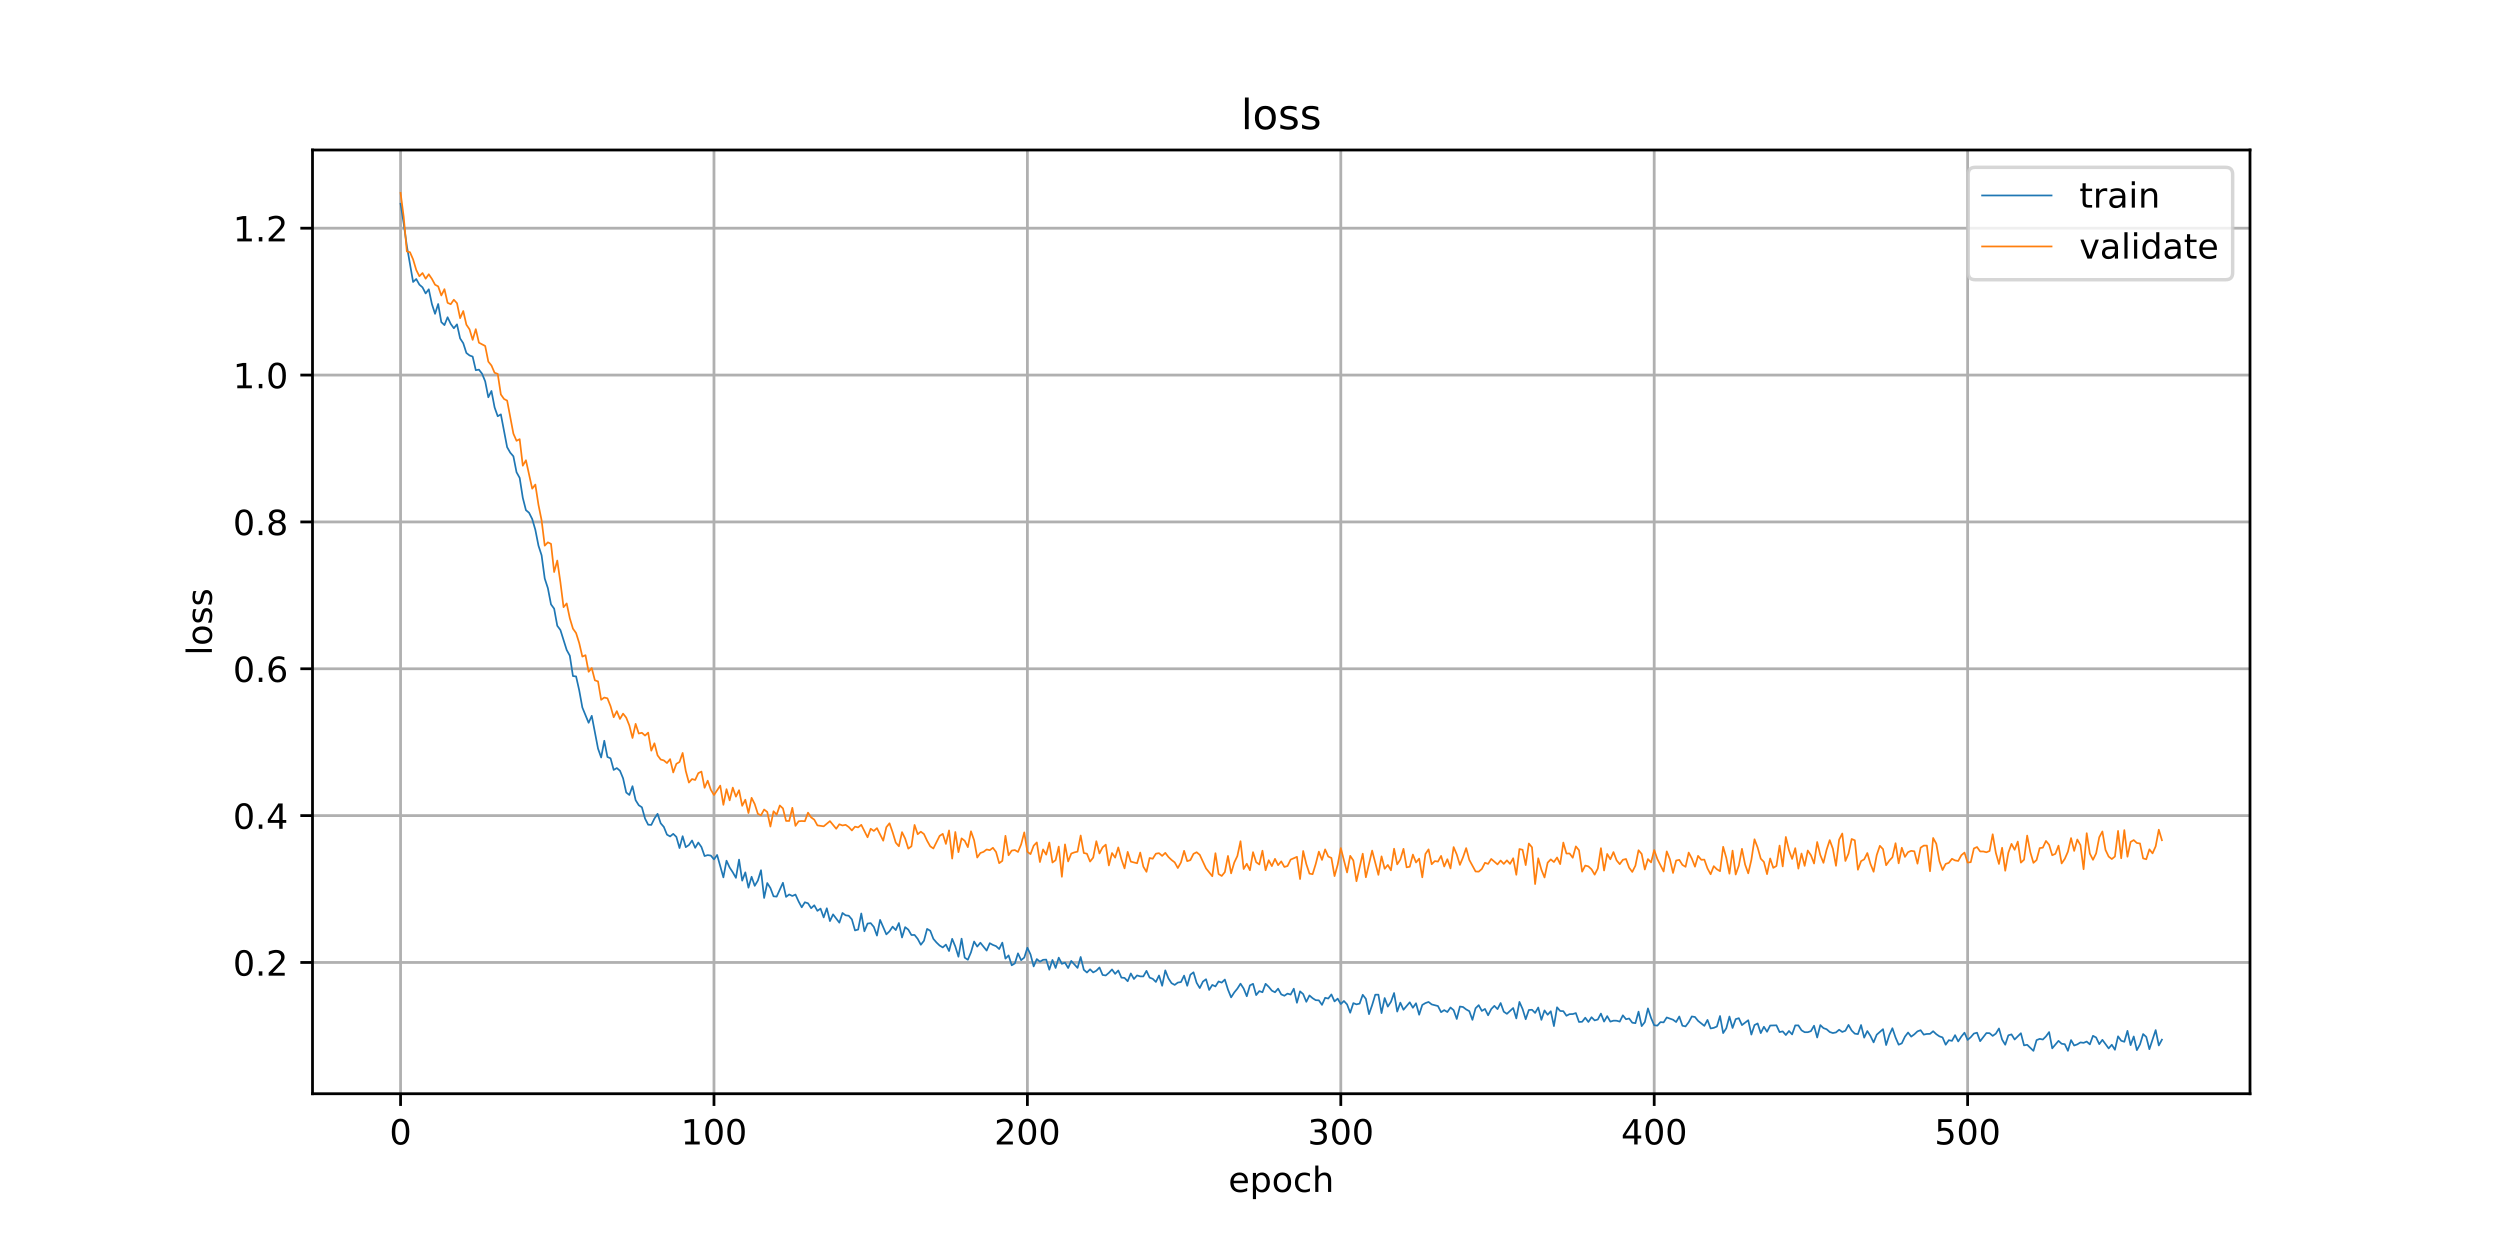 <?xml version="1.0" encoding="utf-8" standalone="no"?>
<!DOCTYPE svg PUBLIC "-//W3C//DTD SVG 1.1//EN"
  "http://www.w3.org/Graphics/SVG/1.1/DTD/svg11.dtd">
<!-- Created with matplotlib (https://matplotlib.org/) -->
<svg height="360pt" version="1.1" viewBox="0 0 720 360" width="720pt" xmlns="http://www.w3.org/2000/svg" xmlns:xlink="http://www.w3.org/1999/xlink">
 <defs>
  <style type="text/css">
*{stroke-linecap:butt;stroke-linejoin:round;}
  </style>
 </defs>
 <g id="figure_1">
  <g id="patch_1">
   <path d="M 0 360 
L 720 360 
L 720 0 
L 0 0 
z
" style="fill:#ffffff;"/>
  </g>
  <g id="axes_1">
   <g id="patch_2">
    <path d="M 90 315 
L 648 315 
L 648 43.2 
L 90 43.2 
z
" style="fill:#ffffff;"/>
   </g>
   <g id="matplotlib.axis_1">
    <g id="xtick_1">
     <g id="line2d_1">
      <path clip-path="url(#p61d9335db6)" d="M 115.364 315 
L 115.364 43.2 
" style="fill:none;stroke:#b0b0b0;stroke-linecap:square;stroke-width:0.8;"/>
     </g>
     <g id="line2d_2">
      <defs>
       <path d="M 0 0 
L 0 3.5 
" id="mdcc43cbab6" style="stroke:#000000;stroke-width:0.8;"/>
      </defs>
      <g>
       <use style="stroke:#000000;stroke-width:0.8;" x="115.364" xlink:href="#mdcc43cbab6" y="315"/>
      </g>
     </g>
     <g id="text_1">
      <!-- 0 -->
      <defs>
       <path d="M 31.781 66.406 
Q 24.172 66.406 20.328 58.906 
Q 16.5 51.422 16.5 36.375 
Q 16.5 21.391 20.328 13.891 
Q 24.172 6.391 31.781 6.391 
Q 39.453 6.391 43.281 13.891 
Q 47.125 21.391 47.125 36.375 
Q 47.125 51.422 43.281 58.906 
Q 39.453 66.406 31.781 66.406 
z
M 31.781 74.219 
Q 44.047 74.219 50.516 64.516 
Q 56.984 54.828 56.984 36.375 
Q 56.984 17.969 50.516 8.266 
Q 44.047 -1.422 31.781 -1.422 
Q 19.531 -1.422 13.062 8.266 
Q 6.594 17.969 6.594 36.375 
Q 6.594 54.828 13.062 64.516 
Q 19.531 74.219 31.781 74.219 
z
" id="DejaVuSans-48"/>
      </defs>
      <g transform="translate(112.182 329.598)scale(0.1 -0.1)">
       <use xlink:href="#DejaVuSans-48"/>
      </g>
     </g>
    </g>
    <g id="xtick_2">
     <g id="line2d_3">
      <path clip-path="url(#p61d9335db6)" d="M 205.626 315 
L 205.626 43.2 
" style="fill:none;stroke:#b0b0b0;stroke-linecap:square;stroke-width:0.8;"/>
     </g>
     <g id="line2d_4">
      <g>
       <use style="stroke:#000000;stroke-width:0.8;" x="205.626" xlink:href="#mdcc43cbab6" y="315"/>
      </g>
     </g>
     <g id="text_2">
      <!-- 100 -->
      <defs>
       <path d="M 12.406 8.297 
L 28.516 8.297 
L 28.516 63.922 
L 10.984 60.406 
L 10.984 69.391 
L 28.422 72.906 
L 38.281 72.906 
L 38.281 8.297 
L 54.391 8.297 
L 54.391 0 
L 12.406 0 
z
" id="DejaVuSans-49"/>
      </defs>
      <g transform="translate(196.082 329.598)scale(0.1 -0.1)">
       <use xlink:href="#DejaVuSans-49"/>
       <use x="63.623" xlink:href="#DejaVuSans-48"/>
       <use x="127.246" xlink:href="#DejaVuSans-48"/>
      </g>
     </g>
    </g>
    <g id="xtick_3">
     <g id="line2d_5">
      <path clip-path="url(#p61d9335db6)" d="M 295.888 315 
L 295.888 43.2 
" style="fill:none;stroke:#b0b0b0;stroke-linecap:square;stroke-width:0.8;"/>
     </g>
     <g id="line2d_6">
      <g>
       <use style="stroke:#000000;stroke-width:0.8;" x="295.888" xlink:href="#mdcc43cbab6" y="315"/>
      </g>
     </g>
     <g id="text_3">
      <!-- 200 -->
      <defs>
       <path d="M 19.188 8.297 
L 53.609 8.297 
L 53.609 0 
L 7.328 0 
L 7.328 8.297 
Q 12.938 14.109 22.625 23.891 
Q 32.328 33.688 34.812 36.531 
Q 39.547 41.844 41.422 45.531 
Q 43.312 49.219 43.312 52.781 
Q 43.312 58.594 39.234 62.25 
Q 35.156 65.922 28.609 65.922 
Q 23.969 65.922 18.812 64.312 
Q 13.672 62.703 7.812 59.422 
L 7.812 69.391 
Q 13.766 71.781 18.938 73 
Q 24.125 74.219 28.422 74.219 
Q 39.75 74.219 46.484 68.547 
Q 53.219 62.891 53.219 53.422 
Q 53.219 48.922 51.531 44.891 
Q 49.859 40.875 45.406 35.406 
Q 44.188 33.984 37.641 27.219 
Q 31.109 20.453 19.188 8.297 
z
" id="DejaVuSans-50"/>
      </defs>
      <g transform="translate(286.344 329.598)scale(0.1 -0.1)">
       <use xlink:href="#DejaVuSans-50"/>
       <use x="63.623" xlink:href="#DejaVuSans-48"/>
       <use x="127.246" xlink:href="#DejaVuSans-48"/>
      </g>
     </g>
    </g>
    <g id="xtick_4">
     <g id="line2d_7">
      <path clip-path="url(#p61d9335db6)" d="M 386.15 315 
L 386.15 43.2 
" style="fill:none;stroke:#b0b0b0;stroke-linecap:square;stroke-width:0.8;"/>
     </g>
     <g id="line2d_8">
      <g>
       <use style="stroke:#000000;stroke-width:0.8;" x="386.15" xlink:href="#mdcc43cbab6" y="315"/>
      </g>
     </g>
     <g id="text_4">
      <!-- 300 -->
      <defs>
       <path d="M 40.578 39.312 
Q 47.656 37.797 51.625 33 
Q 55.609 28.219 55.609 21.188 
Q 55.609 10.406 48.188 4.484 
Q 40.766 -1.422 27.094 -1.422 
Q 22.516 -1.422 17.656 -0.516 
Q 12.797 0.391 7.625 2.203 
L 7.625 11.719 
Q 11.719 9.328 16.594 8.109 
Q 21.484 6.891 26.812 6.891 
Q 36.078 6.891 40.938 10.547 
Q 45.797 14.203 45.797 21.188 
Q 45.797 27.641 41.281 31.266 
Q 36.766 34.906 28.719 34.906 
L 20.219 34.906 
L 20.219 43.016 
L 29.109 43.016 
Q 36.375 43.016 40.234 45.922 
Q 44.094 48.828 44.094 54.297 
Q 44.094 59.906 40.109 62.906 
Q 36.141 65.922 28.719 65.922 
Q 24.656 65.922 20.016 65.031 
Q 15.375 64.156 9.812 62.312 
L 9.812 71.094 
Q 15.438 72.656 20.344 73.438 
Q 25.25 74.219 29.594 74.219 
Q 40.828 74.219 47.359 69.109 
Q 53.906 64.016 53.906 55.328 
Q 53.906 49.266 50.438 45.094 
Q 46.969 40.922 40.578 39.312 
z
" id="DejaVuSans-51"/>
      </defs>
      <g transform="translate(376.606 329.598)scale(0.1 -0.1)">
       <use xlink:href="#DejaVuSans-51"/>
       <use x="63.623" xlink:href="#DejaVuSans-48"/>
       <use x="127.246" xlink:href="#DejaVuSans-48"/>
      </g>
     </g>
    </g>
    <g id="xtick_5">
     <g id="line2d_9">
      <path clip-path="url(#p61d9335db6)" d="M 476.412 315 
L 476.412 43.2 
" style="fill:none;stroke:#b0b0b0;stroke-linecap:square;stroke-width:0.8;"/>
     </g>
     <g id="line2d_10">
      <g>
       <use style="stroke:#000000;stroke-width:0.8;" x="476.412" xlink:href="#mdcc43cbab6" y="315"/>
      </g>
     </g>
     <g id="text_5">
      <!-- 400 -->
      <defs>
       <path d="M 37.797 64.312 
L 12.891 25.391 
L 37.797 25.391 
z
M 35.203 72.906 
L 47.609 72.906 
L 47.609 25.391 
L 58.016 25.391 
L 58.016 17.188 
L 47.609 17.188 
L 47.609 0 
L 37.797 0 
L 37.797 17.188 
L 4.891 17.188 
L 4.891 26.703 
z
" id="DejaVuSans-52"/>
      </defs>
      <g transform="translate(466.868 329.598)scale(0.1 -0.1)">
       <use xlink:href="#DejaVuSans-52"/>
       <use x="63.623" xlink:href="#DejaVuSans-48"/>
       <use x="127.246" xlink:href="#DejaVuSans-48"/>
      </g>
     </g>
    </g>
    <g id="xtick_6">
     <g id="line2d_11">
      <path clip-path="url(#p61d9335db6)" d="M 566.674 315 
L 566.674 43.2 
" style="fill:none;stroke:#b0b0b0;stroke-linecap:square;stroke-width:0.8;"/>
     </g>
     <g id="line2d_12">
      <g>
       <use style="stroke:#000000;stroke-width:0.8;" x="566.674" xlink:href="#mdcc43cbab6" y="315"/>
      </g>
     </g>
     <g id="text_6">
      <!-- 500 -->
      <defs>
       <path d="M 10.797 72.906 
L 49.516 72.906 
L 49.516 64.594 
L 19.828 64.594 
L 19.828 46.734 
Q 21.969 47.469 24.109 47.828 
Q 26.266 48.188 28.422 48.188 
Q 40.625 48.188 47.75 41.5 
Q 54.891 34.812 54.891 23.391 
Q 54.891 11.625 47.562 5.094 
Q 40.234 -1.422 26.906 -1.422 
Q 22.312 -1.422 17.547 -0.641 
Q 12.797 0.141 7.719 1.703 
L 7.719 11.625 
Q 12.109 9.234 16.797 8.062 
Q 21.484 6.891 26.703 6.891 
Q 35.156 6.891 40.078 11.328 
Q 45.016 15.766 45.016 23.391 
Q 45.016 31 40.078 35.438 
Q 35.156 39.891 26.703 39.891 
Q 22.75 39.891 18.812 39.016 
Q 14.891 38.141 10.797 36.281 
z
" id="DejaVuSans-53"/>
      </defs>
      <g transform="translate(557.13 329.598)scale(0.1 -0.1)">
       <use xlink:href="#DejaVuSans-53"/>
       <use x="63.623" xlink:href="#DejaVuSans-48"/>
       <use x="127.246" xlink:href="#DejaVuSans-48"/>
      </g>
     </g>
    </g>
    <g id="text_7">
     <!-- epoch -->
     <defs>
      <path d="M 56.203 29.594 
L 56.203 25.203 
L 14.891 25.203 
Q 15.484 15.922 20.484 11.062 
Q 25.484 6.203 34.422 6.203 
Q 39.594 6.203 44.453 7.469 
Q 49.312 8.734 54.109 11.281 
L 54.109 2.781 
Q 49.266 0.734 44.188 -0.344 
Q 39.109 -1.422 33.891 -1.422 
Q 20.797 -1.422 13.156 6.188 
Q 5.516 13.812 5.516 26.812 
Q 5.516 40.234 12.766 48.109 
Q 20.016 56 32.328 56 
Q 43.359 56 49.781 48.891 
Q 56.203 41.797 56.203 29.594 
z
M 47.219 32.234 
Q 47.125 39.594 43.094 43.984 
Q 39.062 48.391 32.422 48.391 
Q 24.906 48.391 20.391 44.141 
Q 15.875 39.891 15.188 32.172 
z
" id="DejaVuSans-101"/>
      <path d="M 18.109 8.203 
L 18.109 -20.797 
L 9.078 -20.797 
L 9.078 54.688 
L 18.109 54.688 
L 18.109 46.391 
Q 20.953 51.266 25.266 53.625 
Q 29.594 56 35.594 56 
Q 45.562 56 51.781 48.094 
Q 58.016 40.188 58.016 27.297 
Q 58.016 14.406 51.781 6.484 
Q 45.562 -1.422 35.594 -1.422 
Q 29.594 -1.422 25.266 0.953 
Q 20.953 3.328 18.109 8.203 
z
M 48.688 27.297 
Q 48.688 37.203 44.609 42.844 
Q 40.531 48.484 33.406 48.484 
Q 26.266 48.484 22.188 42.844 
Q 18.109 37.203 18.109 27.297 
Q 18.109 17.391 22.188 11.75 
Q 26.266 6.109 33.406 6.109 
Q 40.531 6.109 44.609 11.75 
Q 48.688 17.391 48.688 27.297 
z
" id="DejaVuSans-112"/>
      <path d="M 30.609 48.391 
Q 23.391 48.391 19.188 42.75 
Q 14.984 37.109 14.984 27.297 
Q 14.984 17.484 19.156 11.844 
Q 23.344 6.203 30.609 6.203 
Q 37.797 6.203 41.984 11.859 
Q 46.188 17.531 46.188 27.297 
Q 46.188 37.016 41.984 42.703 
Q 37.797 48.391 30.609 48.391 
z
M 30.609 56 
Q 42.328 56 49.016 48.375 
Q 55.719 40.766 55.719 27.297 
Q 55.719 13.875 49.016 6.219 
Q 42.328 -1.422 30.609 -1.422 
Q 18.844 -1.422 12.172 6.219 
Q 5.516 13.875 5.516 27.297 
Q 5.516 40.766 12.172 48.375 
Q 18.844 56 30.609 56 
z
" id="DejaVuSans-111"/>
      <path d="M 48.781 52.594 
L 48.781 44.188 
Q 44.969 46.297 41.141 47.344 
Q 37.312 48.391 33.406 48.391 
Q 24.656 48.391 19.812 42.844 
Q 14.984 37.312 14.984 27.297 
Q 14.984 17.281 19.812 11.734 
Q 24.656 6.203 33.406 6.203 
Q 37.312 6.203 41.141 7.25 
Q 44.969 8.297 48.781 10.406 
L 48.781 2.094 
Q 45.016 0.344 40.984 -0.531 
Q 36.969 -1.422 32.422 -1.422 
Q 20.062 -1.422 12.781 6.344 
Q 5.516 14.109 5.516 27.297 
Q 5.516 40.672 12.859 48.328 
Q 20.219 56 33.016 56 
Q 37.156 56 41.109 55.141 
Q 45.062 54.297 48.781 52.594 
z
" id="DejaVuSans-99"/>
      <path d="M 54.891 33.016 
L 54.891 0 
L 45.906 0 
L 45.906 32.719 
Q 45.906 40.484 42.875 44.328 
Q 39.844 48.188 33.797 48.188 
Q 26.516 48.188 22.312 43.547 
Q 18.109 38.922 18.109 30.906 
L 18.109 0 
L 9.078 0 
L 9.078 75.984 
L 18.109 75.984 
L 18.109 46.188 
Q 21.344 51.125 25.703 53.562 
Q 30.078 56 35.797 56 
Q 45.219 56 50.047 50.172 
Q 54.891 44.344 54.891 33.016 
z
" id="DejaVuSans-104"/>
     </defs>
     <g transform="translate(353.772 343.277)scale(0.1 -0.1)">
      <use xlink:href="#DejaVuSans-101"/>
      <use x="61.523" xlink:href="#DejaVuSans-112"/>
      <use x="125" xlink:href="#DejaVuSans-111"/>
      <use x="186.182" xlink:href="#DejaVuSans-99"/>
      <use x="241.162" xlink:href="#DejaVuSans-104"/>
     </g>
    </g>
   </g>
   <g id="matplotlib.axis_2">
    <g id="ytick_1">
     <g id="line2d_13">
      <path clip-path="url(#p61d9335db6)" d="M 90 277.188 
L 648 277.188 
" style="fill:none;stroke:#b0b0b0;stroke-linecap:square;stroke-width:0.8;"/>
     </g>
     <g id="line2d_14">
      <defs>
       <path d="M 0 0 
L -3.5 0 
" id="m4b523f3807" style="stroke:#000000;stroke-width:0.8;"/>
      </defs>
      <g>
       <use style="stroke:#000000;stroke-width:0.8;" x="90" xlink:href="#m4b523f3807" y="277.188"/>
      </g>
     </g>
     <g id="text_8">
      <!-- 0.2 -->
      <defs>
       <path d="M 10.688 12.406 
L 21 12.406 
L 21 0 
L 10.688 0 
z
" id="DejaVuSans-46"/>
      </defs>
      <g transform="translate(67.097 280.988)scale(0.1 -0.1)">
       <use xlink:href="#DejaVuSans-48"/>
       <use x="63.623" xlink:href="#DejaVuSans-46"/>
       <use x="95.41" xlink:href="#DejaVuSans-50"/>
      </g>
     </g>
    </g>
    <g id="ytick_2">
     <g id="line2d_15">
      <path clip-path="url(#p61d9335db6)" d="M 90 234.896 
L 648 234.896 
" style="fill:none;stroke:#b0b0b0;stroke-linecap:square;stroke-width:0.8;"/>
     </g>
     <g id="line2d_16">
      <g>
       <use style="stroke:#000000;stroke-width:0.8;" x="90" xlink:href="#m4b523f3807" y="234.896"/>
      </g>
     </g>
     <g id="text_9">
      <!-- 0.4 -->
      <g transform="translate(67.097 238.695)scale(0.1 -0.1)">
       <use xlink:href="#DejaVuSans-48"/>
       <use x="63.623" xlink:href="#DejaVuSans-46"/>
       <use x="95.41" xlink:href="#DejaVuSans-52"/>
      </g>
     </g>
    </g>
    <g id="ytick_3">
     <g id="line2d_17">
      <path clip-path="url(#p61d9335db6)" d="M 90 192.603 
L 648 192.603 
" style="fill:none;stroke:#b0b0b0;stroke-linecap:square;stroke-width:0.8;"/>
     </g>
     <g id="line2d_18">
      <g>
       <use style="stroke:#000000;stroke-width:0.8;" x="90" xlink:href="#m4b523f3807" y="192.603"/>
      </g>
     </g>
     <g id="text_10">
      <!-- 0.6 -->
      <defs>
       <path d="M 33.016 40.375 
Q 26.375 40.375 22.484 35.828 
Q 18.609 31.297 18.609 23.391 
Q 18.609 15.531 22.484 10.953 
Q 26.375 6.391 33.016 6.391 
Q 39.656 6.391 43.531 10.953 
Q 47.406 15.531 47.406 23.391 
Q 47.406 31.297 43.531 35.828 
Q 39.656 40.375 33.016 40.375 
z
M 52.594 71.297 
L 52.594 62.312 
Q 48.875 64.062 45.094 64.984 
Q 41.312 65.922 37.594 65.922 
Q 27.828 65.922 22.672 59.328 
Q 17.531 52.734 16.797 39.406 
Q 19.672 43.656 24.016 45.922 
Q 28.375 48.188 33.594 48.188 
Q 44.578 48.188 50.953 41.516 
Q 57.328 34.859 57.328 23.391 
Q 57.328 12.156 50.688 5.359 
Q 44.047 -1.422 33.016 -1.422 
Q 20.359 -1.422 13.672 8.266 
Q 6.984 17.969 6.984 36.375 
Q 6.984 53.656 15.188 63.938 
Q 23.391 74.219 37.203 74.219 
Q 40.922 74.219 44.703 73.484 
Q 48.484 72.75 52.594 71.297 
z
" id="DejaVuSans-54"/>
      </defs>
      <g transform="translate(67.097 196.403)scale(0.1 -0.1)">
       <use xlink:href="#DejaVuSans-48"/>
       <use x="63.623" xlink:href="#DejaVuSans-46"/>
       <use x="95.41" xlink:href="#DejaVuSans-54"/>
      </g>
     </g>
    </g>
    <g id="ytick_4">
     <g id="line2d_19">
      <path clip-path="url(#p61d9335db6)" d="M 90 150.311 
L 648 150.311 
" style="fill:none;stroke:#b0b0b0;stroke-linecap:square;stroke-width:0.8;"/>
     </g>
     <g id="line2d_20">
      <g>
       <use style="stroke:#000000;stroke-width:0.8;" x="90" xlink:href="#m4b523f3807" y="150.311"/>
      </g>
     </g>
     <g id="text_11">
      <!-- 0.8 -->
      <defs>
       <path d="M 31.781 34.625 
Q 24.75 34.625 20.719 30.859 
Q 16.703 27.094 16.703 20.516 
Q 16.703 13.922 20.719 10.156 
Q 24.75 6.391 31.781 6.391 
Q 38.812 6.391 42.859 10.172 
Q 46.922 13.969 46.922 20.516 
Q 46.922 27.094 42.891 30.859 
Q 38.875 34.625 31.781 34.625 
z
M 21.922 38.812 
Q 15.578 40.375 12.031 44.719 
Q 8.5 49.078 8.5 55.328 
Q 8.5 64.062 14.719 69.141 
Q 20.953 74.219 31.781 74.219 
Q 42.672 74.219 48.875 69.141 
Q 55.078 64.062 55.078 55.328 
Q 55.078 49.078 51.531 44.719 
Q 48 40.375 41.703 38.812 
Q 48.828 37.156 52.797 32.312 
Q 56.781 27.484 56.781 20.516 
Q 56.781 9.906 50.312 4.234 
Q 43.844 -1.422 31.781 -1.422 
Q 19.734 -1.422 13.25 4.234 
Q 6.781 9.906 6.781 20.516 
Q 6.781 27.484 10.781 32.312 
Q 14.797 37.156 21.922 38.812 
z
M 18.312 54.391 
Q 18.312 48.734 21.844 45.562 
Q 25.391 42.391 31.781 42.391 
Q 38.141 42.391 41.719 45.562 
Q 45.312 48.734 45.312 54.391 
Q 45.312 60.062 41.719 63.234 
Q 38.141 66.406 31.781 66.406 
Q 25.391 66.406 21.844 63.234 
Q 18.312 60.062 18.312 54.391 
z
" id="DejaVuSans-56"/>
      </defs>
      <g transform="translate(67.097 154.11)scale(0.1 -0.1)">
       <use xlink:href="#DejaVuSans-48"/>
       <use x="63.623" xlink:href="#DejaVuSans-46"/>
       <use x="95.41" xlink:href="#DejaVuSans-56"/>
      </g>
     </g>
    </g>
    <g id="ytick_5">
     <g id="line2d_21">
      <path clip-path="url(#p61d9335db6)" d="M 90 108.018 
L 648 108.018 
" style="fill:none;stroke:#b0b0b0;stroke-linecap:square;stroke-width:0.8;"/>
     </g>
     <g id="line2d_22">
      <g>
       <use style="stroke:#000000;stroke-width:0.8;" x="90" xlink:href="#m4b523f3807" y="108.018"/>
      </g>
     </g>
     <g id="text_12">
      <!-- 1.0 -->
      <g transform="translate(67.097 111.817)scale(0.1 -0.1)">
       <use xlink:href="#DejaVuSans-49"/>
       <use x="63.623" xlink:href="#DejaVuSans-46"/>
       <use x="95.41" xlink:href="#DejaVuSans-48"/>
      </g>
     </g>
    </g>
    <g id="ytick_6">
     <g id="line2d_23">
      <path clip-path="url(#p61d9335db6)" d="M 90 65.726 
L 648 65.726 
" style="fill:none;stroke:#b0b0b0;stroke-linecap:square;stroke-width:0.8;"/>
     </g>
     <g id="line2d_24">
      <g>
       <use style="stroke:#000000;stroke-width:0.8;" x="90" xlink:href="#m4b523f3807" y="65.726"/>
      </g>
     </g>
     <g id="text_13">
      <!-- 1.2 -->
      <g transform="translate(67.097 69.525)scale(0.1 -0.1)">
       <use xlink:href="#DejaVuSans-49"/>
       <use x="63.623" xlink:href="#DejaVuSans-46"/>
       <use x="95.41" xlink:href="#DejaVuSans-50"/>
      </g>
     </g>
    </g>
    <g id="text_14">
     <!-- loss -->
     <defs>
      <path d="M 9.422 75.984 
L 18.406 75.984 
L 18.406 0 
L 9.422 0 
z
" id="DejaVuSans-108"/>
      <path d="M 44.281 53.078 
L 44.281 44.578 
Q 40.484 46.531 36.375 47.5 
Q 32.281 48.484 27.875 48.484 
Q 21.188 48.484 17.844 46.438 
Q 14.5 44.391 14.5 40.281 
Q 14.5 37.156 16.891 35.375 
Q 19.281 33.594 26.516 31.984 
L 29.594 31.297 
Q 39.156 29.25 43.188 25.516 
Q 47.219 21.781 47.219 15.094 
Q 47.219 7.469 41.188 3.016 
Q 35.156 -1.422 24.609 -1.422 
Q 20.219 -1.422 15.453 -0.562 
Q 10.688 0.297 5.422 2 
L 5.422 11.281 
Q 10.406 8.688 15.234 7.391 
Q 20.062 6.109 24.812 6.109 
Q 31.156 6.109 34.562 8.281 
Q 37.984 10.453 37.984 14.406 
Q 37.984 18.062 35.516 20.016 
Q 33.062 21.969 24.703 23.781 
L 21.578 24.516 
Q 13.234 26.266 9.516 29.906 
Q 5.812 33.547 5.812 39.891 
Q 5.812 47.609 11.281 51.797 
Q 16.75 56 26.812 56 
Q 31.781 56 36.172 55.266 
Q 40.578 54.547 44.281 53.078 
z
" id="DejaVuSans-115"/>
     </defs>
     <g transform="translate(61.017 188.758)rotate(-90)scale(0.1 -0.1)">
      <use xlink:href="#DejaVuSans-108"/>
      <use x="27.783" xlink:href="#DejaVuSans-111"/>
      <use x="88.965" xlink:href="#DejaVuSans-115"/>
      <use x="141.064" xlink:href="#DejaVuSans-115"/>
     </g>
    </g>
   </g>
   <g id="line2d_25">
    <path clip-path="url(#p61d9335db6)" d="M 115.364 58.675 
L 116.266 64.374 
L 117.169 70.837 
L 118.974 81.208 
L 119.877 80.362 
L 120.779 81.972 
L 121.682 82.753 
L 122.585 84.508 
L 123.487 83.324 
L 124.39 87.572 
L 125.292 90.375 
L 126.195 87.559 
L 127.098 92.767 
L 128 93.626 
L 128.903 91.369 
L 129.806 93.275 
L 130.708 94.535 
L 131.611 93.421 
L 132.513 97.464 
L 133.416 98.845 
L 134.319 101.654 
L 135.221 102.359 
L 136.124 102.703 
L 137.027 106.614 
L 137.929 106.455 
L 138.832 107.625 
L 139.734 109.828 
L 140.637 114.411 
L 141.54 112.6 
L 142.442 117.33 
L 143.345 119.877 
L 144.247 119.338 
L 146.053 128.795 
L 146.955 130.372 
L 147.858 131.413 
L 148.761 136.004 
L 149.663 137.633 
L 150.566 143.372 
L 151.468 146.922 
L 152.371 147.682 
L 153.274 149.483 
L 154.176 152.578 
L 155.079 157.144 
L 155.982 159.941 
L 156.884 166.615 
L 157.787 169.388 
L 158.689 174.056 
L 159.592 175.298 
L 160.495 180.217 
L 161.397 181.445 
L 163.203 187.188 
L 164.105 188.837 
L 165.008 194.706 
L 165.91 194.809 
L 166.813 198.8 
L 167.716 203.754 
L 169.521 208.161 
L 170.423 206.159 
L 172.229 215.587 
L 173.131 218.157 
L 174.034 213.346 
L 174.937 218.008 
L 175.839 218.394 
L 176.742 221.733 
L 177.644 221.206 
L 178.547 221.968 
L 179.45 224.16 
L 180.352 228.234 
L 181.255 228.946 
L 182.158 226.429 
L 183.06 230.449 
L 183.963 231.907 
L 184.865 232.495 
L 185.768 235.743 
L 186.671 237.515 
L 187.573 237.57 
L 188.476 235.741 
L 189.379 234.382 
L 190.281 237.102 
L 191.184 238.157 
L 192.086 240.374 
L 192.989 240.887 
L 193.892 240.154 
L 194.794 241.025 
L 195.697 244.233 
L 196.599 240.829 
L 197.502 243.975 
L 198.405 243.367 
L 199.307 242.071 
L 200.21 244.165 
L 201.113 242.651 
L 202.015 243.951 
L 202.918 246.539 
L 203.82 246.271 
L 204.723 246.405 
L 205.626 247.495 
L 206.528 246.232 
L 208.334 252.677 
L 209.236 247.881 
L 210.139 249.84 
L 211.041 251.224 
L 211.944 252.816 
L 212.847 247.577 
L 213.749 253.622 
L 214.652 251.247 
L 215.555 255.649 
L 216.457 252.514 
L 217.36 255.117 
L 218.262 253.598 
L 219.165 250.624 
L 220.068 258.601 
L 220.97 254.315 
L 221.873 255.747 
L 222.775 258.133 
L 223.678 258.221 
L 225.483 254.237 
L 226.386 258.297 
L 227.289 257.607 
L 228.191 258.04 
L 229.094 257.633 
L 229.996 259.621 
L 230.899 261.305 
L 231.802 259.854 
L 232.704 260.147 
L 233.607 261.562 
L 234.51 260.727 
L 235.412 262.323 
L 236.315 261.677 
L 237.217 264.212 
L 238.12 261.586 
L 239.023 265.268 
L 239.925 263.345 
L 241.731 265.727 
L 242.633 262.943 
L 243.536 263.609 
L 244.438 263.732 
L 245.341 264.786 
L 246.244 267.957 
L 247.146 267.712 
L 248.049 263.085 
L 248.951 268.202 
L 249.854 265.991 
L 250.757 265.861 
L 251.659 266.947 
L 252.562 269.44 
L 253.465 264.939 
L 255.27 269.093 
L 256.172 268.225 
L 257.075 266.881 
L 257.978 267.858 
L 258.88 265.833 
L 259.783 269.989 
L 260.686 267.019 
L 261.588 267.733 
L 262.491 269.283 
L 263.393 269.263 
L 264.296 270.394 
L 265.199 272.09 
L 266.101 270.926 
L 267.004 267.529 
L 267.907 268.047 
L 268.809 270.381 
L 269.712 271.444 
L 270.614 272.31 
L 271.517 272.861 
L 272.42 272.052 
L 273.322 273.895 
L 274.225 270.392 
L 275.127 272.586 
L 276.03 275.532 
L 276.933 270.341 
L 277.835 275.805 
L 278.738 276.409 
L 279.641 274.269 
L 280.543 271.162 
L 281.446 272.61 
L 282.348 271.507 
L 284.154 273.765 
L 285.056 271.643 
L 285.959 272.142 
L 286.862 272.49 
L 287.764 273.318 
L 288.667 271.482 
L 289.569 276.078 
L 290.472 275.158 
L 291.375 278.005 
L 292.277 277.455 
L 293.18 274.565 
L 294.082 276.528 
L 294.985 275.783 
L 295.888 272.959 
L 296.79 274.876 
L 297.693 278.322 
L 298.596 276.219 
L 299.498 276.966 
L 300.401 276.43 
L 301.303 276.364 
L 302.206 279.27 
L 303.109 276.469 
L 304.011 278.768 
L 304.914 275.806 
L 305.817 277.578 
L 306.719 277.239 
L 307.622 278.787 
L 308.524 276.747 
L 310.33 278.754 
L 311.232 275.617 
L 312.135 279.293 
L 313.038 280.08 
L 313.94 279.161 
L 314.843 280.06 
L 315.745 279.56 
L 316.648 278.635 
L 317.551 280.784 
L 318.453 280.936 
L 319.356 280.172 
L 320.258 279.202 
L 321.161 280.471 
L 322.064 279.505 
L 322.966 281.553 
L 323.869 281.638 
L 324.772 282.594 
L 325.674 280.356 
L 326.577 281.947 
L 327.479 280.918 
L 328.382 281.194 
L 329.285 281.199 
L 330.187 279.609 
L 331.09 281.552 
L 331.993 281.901 
L 332.895 282.794 
L 333.798 280.941 
L 334.7 283.894 
L 335.603 279.47 
L 336.506 281.763 
L 337.408 283.153 
L 338.311 283.653 
L 339.214 282.978 
L 340.116 282.837 
L 341.019 280.975 
L 341.921 283.9 
L 342.824 280.717 
L 343.727 280.028 
L 344.629 283.04 
L 345.532 284.557 
L 346.434 282.703 
L 347.337 282.023 
L 348.24 285.099 
L 349.142 283.66 
L 350.045 284.084 
L 350.948 282.658 
L 351.85 282.99 
L 352.753 282.112 
L 353.655 285.008 
L 354.558 287.239 
L 355.461 285.834 
L 356.363 284.729 
L 357.266 283.301 
L 358.169 284.694 
L 359.071 286.92 
L 359.974 283.801 
L 360.876 283.343 
L 361.779 286.587 
L 362.682 285.432 
L 363.584 285.765 
L 364.487 283.339 
L 365.39 284.203 
L 366.292 285.306 
L 367.195 285.769 
L 368.097 284.734 
L 369 286.389 
L 369.903 286.768 
L 370.805 286.155 
L 371.708 286.439 
L 372.61 284.745 
L 373.513 288.79 
L 374.416 285.513 
L 375.318 286.303 
L 376.221 288.515 
L 377.124 286.692 
L 378.026 287.47 
L 378.929 288.047 
L 379.831 288.098 
L 380.734 289.4 
L 381.637 287.365 
L 382.539 287.575 
L 383.442 286.404 
L 384.345 288.398 
L 385.247 287.614 
L 386.15 289.164 
L 387.052 288.289 
L 387.955 289.271 
L 388.858 291.658 
L 389.76 288.903 
L 390.663 289.254 
L 391.566 289.042 
L 392.468 286.504 
L 393.371 287.673 
L 394.273 292.075 
L 395.176 289.467 
L 396.079 286.475 
L 396.981 286.466 
L 397.884 291.769 
L 398.786 287.445 
L 399.689 289.898 
L 400.592 288.519 
L 401.494 285.995 
L 402.397 291.326 
L 403.3 288.767 
L 404.202 290.804 
L 406.007 288.665 
L 406.91 290.237 
L 407.813 288.941 
L 408.715 292.234 
L 409.618 289.425 
L 410.521 288.887 
L 411.423 288.563 
L 412.326 289.27 
L 414.131 289.738 
L 415.034 291.506 
L 415.936 290.915 
L 416.839 291.459 
L 417.742 290.162 
L 418.644 290.933 
L 419.547 293.454 
L 420.449 289.881 
L 421.352 290.017 
L 422.255 290.716 
L 423.157 291.214 
L 424.06 293.71 
L 424.962 290.385 
L 425.865 289.486 
L 426.768 291.146 
L 427.67 290.574 
L 428.573 292.404 
L 429.476 290.62 
L 430.378 289.692 
L 431.281 290.619 
L 432.183 288.875 
L 433.086 291.366 
L 433.989 291.982 
L 435.794 290.314 
L 436.697 293.299 
L 437.599 288.56 
L 438.502 290.586 
L 439.404 293.529 
L 440.307 290.881 
L 441.21 290.807 
L 442.112 291.717 
L 443.015 290.168 
L 443.918 293.71 
L 444.82 291.001 
L 445.723 292.249 
L 446.625 291.241 
L 447.528 295.504 
L 448.431 290.104 
L 449.333 291.163 
L 450.236 291.207 
L 451.138 292.537 
L 452.041 292.067 
L 452.944 292.055 
L 453.846 291.767 
L 454.749 294.324 
L 455.652 294.272 
L 456.554 293.105 
L 457.457 294.323 
L 458.359 292.962 
L 459.262 293.872 
L 460.165 293.614 
L 461.067 291.917 
L 461.97 294.212 
L 462.873 292.647 
L 463.775 294.227 
L 464.678 293.956 
L 465.58 293.964 
L 466.483 294.222 
L 467.386 292.416 
L 468.288 293.539 
L 469.191 293.326 
L 470.093 294.532 
L 470.996 294.666 
L 471.899 291.36 
L 472.801 295.516 
L 473.704 294.365 
L 474.607 290.427 
L 475.509 293.191 
L 476.412 295.273 
L 477.314 295.378 
L 478.217 294.365 
L 479.12 294.444 
L 480.022 293.03 
L 481.828 293.68 
L 482.73 294.337 
L 483.633 292.758 
L 484.535 295.4 
L 485.438 295.605 
L 486.341 294.413 
L 487.243 292.737 
L 488.146 292.886 
L 489.049 294.014 
L 490.854 295.443 
L 491.756 293.738 
L 492.659 296.192 
L 493.562 296.019 
L 494.464 295.637 
L 495.367 292.617 
L 496.269 297.527 
L 497.172 296.137 
L 498.075 292.768 
L 498.977 296.049 
L 499.88 293.511 
L 500.783 293.234 
L 501.685 295.224 
L 503.49 293.832 
L 504.393 297.955 
L 505.296 295.224 
L 506.198 294.756 
L 507.101 297.534 
L 508.004 295.704 
L 508.906 297.143 
L 509.809 295.354 
L 511.614 295.296 
L 512.517 297.241 
L 513.419 297.028 
L 514.322 298.084 
L 515.225 296.923 
L 516.127 297.908 
L 517.03 295.311 
L 517.932 295.306 
L 518.835 296.728 
L 519.738 297.269 
L 520.64 297.279 
L 521.543 296.964 
L 522.445 295.402 
L 523.348 298.794 
L 524.251 295.228 
L 525.153 296.096 
L 526.056 296.415 
L 526.959 297.212 
L 527.861 297.516 
L 528.764 297.337 
L 529.666 296.561 
L 530.569 297.203 
L 531.472 296.85 
L 532.374 295.179 
L 533.277 296.795 
L 534.18 297.695 
L 535.082 297.825 
L 535.985 295.209 
L 536.887 298.834 
L 537.79 296.946 
L 538.693 298.351 
L 539.595 300.202 
L 540.498 297.985 
L 542.303 296.406 
L 543.206 300.965 
L 544.108 298.11 
L 545.011 296.129 
L 545.914 298.798 
L 546.816 300.872 
L 547.719 300.478 
L 548.621 298.556 
L 549.524 297.369 
L 550.427 298.542 
L 551.329 297.887 
L 552.232 297.033 
L 553.135 296.697 
L 554.037 297.974 
L 554.94 297.774 
L 555.842 297.753 
L 556.745 296.993 
L 557.648 297.844 
L 558.55 298.466 
L 559.453 298.774 
L 560.356 300.874 
L 561.258 299.573 
L 562.161 299.767 
L 563.063 298.127 
L 563.966 299.926 
L 564.869 298.526 
L 565.771 297.416 
L 566.674 299.485 
L 567.577 298.714 
L 568.479 297.668 
L 569.382 297.416 
L 570.284 299.857 
L 572.09 297.523 
L 572.992 297.553 
L 573.895 298.335 
L 574.797 297.688 
L 575.7 296.201 
L 576.603 299.385 
L 577.505 300.878 
L 578.408 298.171 
L 579.311 297.908 
L 580.213 299.373 
L 582.018 297.572 
L 582.921 301.067 
L 583.824 300.897 
L 585.629 302.645 
L 586.532 299.557 
L 587.434 299.192 
L 588.337 299.38 
L 589.239 298.48 
L 590.142 297.241 
L 591.045 301.919 
L 592.85 299.769 
L 593.753 300.599 
L 594.655 300.726 
L 595.558 302.631 
L 596.46 299.544 
L 597.363 301.109 
L 598.266 300.778 
L 599.168 300.22 
L 600.071 300.34 
L 600.973 299.969 
L 601.876 300.782 
L 602.779 298.315 
L 603.681 298.797 
L 604.584 300.713 
L 605.487 299.476 
L 607.292 301.935 
L 608.194 300.888 
L 609.097 302.331 
L 610 298.463 
L 610.902 299.728 
L 611.805 300.031 
L 612.708 296.885 
L 613.61 300.998 
L 614.513 298.512 
L 615.415 302.434 
L 616.318 300.793 
L 617.221 297.809 
L 618.123 298.636 
L 619.026 302.164 
L 620.831 296.674 
L 621.734 301.088 
L 622.636 299.421 
L 622.636 299.421 
" style="fill:none;stroke:#1f77b4;stroke-linecap:square;stroke-width:0.5;"/>
   </g>
   <g id="line2d_26">
    <path clip-path="url(#p61d9335db6)" d="M 115.364 55.555 
L 116.266 62.495 
L 117.169 72.41 
L 118.071 72.63 
L 118.974 74.716 
L 119.877 77.745 
L 120.779 79.553 
L 121.682 78.638 
L 122.585 80.261 
L 123.487 78.991 
L 124.39 80.319 
L 125.292 81.997 
L 126.195 82.48 
L 127.098 85.095 
L 128 83.281 
L 128.903 87.213 
L 129.806 87.617 
L 130.708 86.322 
L 131.611 87.328 
L 132.513 91.626 
L 133.416 89.579 
L 134.319 93.508 
L 135.221 94.844 
L 136.124 97.876 
L 137.027 94.803 
L 137.929 98.696 
L 139.734 99.64 
L 140.637 104.146 
L 141.54 105.267 
L 142.442 107.36 
L 143.345 107.681 
L 144.247 113.607 
L 145.15 114.898 
L 146.053 115.371 
L 147.858 124.892 
L 148.761 126.948 
L 149.663 126.482 
L 150.566 134.119 
L 151.468 132.557 
L 153.274 140.734 
L 154.176 139.551 
L 155.079 145.403 
L 155.982 149.855 
L 156.884 157.144 
L 157.787 156.194 
L 158.689 156.637 
L 159.592 164.733 
L 160.495 161.444 
L 161.397 167.691 
L 162.3 174.858 
L 163.203 173.792 
L 164.105 178.054 
L 165.008 181.046 
L 165.91 182.321 
L 166.813 185.201 
L 167.716 189.095 
L 168.618 188.696 
L 169.521 193.47 
L 170.423 192.402 
L 171.326 195.935 
L 172.229 196.24 
L 173.131 201.538 
L 174.034 200.893 
L 174.937 201.112 
L 175.839 203.378 
L 176.742 206.56 
L 177.644 204.81 
L 178.547 207.054 
L 179.45 205.529 
L 180.352 206.681 
L 181.255 208.949 
L 182.158 212.531 
L 183.06 208.477 
L 183.963 211.255 
L 184.865 211.038 
L 185.768 211.848 
L 186.671 210.999 
L 187.573 216.19 
L 188.476 214.065 
L 189.379 217.544 
L 190.281 218.744 
L 191.184 218.999 
L 192.086 219.758 
L 192.989 218.629 
L 193.892 222.464 
L 194.794 219.989 
L 195.697 219.457 
L 196.599 216.852 
L 197.502 222.037 
L 198.405 225.377 
L 199.307 224.362 
L 200.21 224.636 
L 201.113 222.676 
L 202.015 222.223 
L 202.918 226.88 
L 203.82 224.839 
L 204.723 227.471 
L 205.626 228.965 
L 207.431 226.264 
L 208.334 231.783 
L 209.236 227.291 
L 210.139 230.497 
L 211.041 226.838 
L 211.944 229.432 
L 212.847 227.584 
L 213.749 232.071 
L 214.652 230.322 
L 215.555 234.153 
L 216.457 229.778 
L 217.36 231.571 
L 218.262 234.387 
L 219.165 234.801 
L 220.068 233.142 
L 220.97 233.85 
L 221.873 238.039 
L 222.775 233.645 
L 223.678 234.627 
L 224.581 231.984 
L 225.483 232.81 
L 226.386 236.419 
L 227.289 236.437 
L 228.191 232.651 
L 229.094 237.845 
L 229.996 236.532 
L 230.899 236.452 
L 231.802 236.508 
L 232.704 234.048 
L 233.607 235.401 
L 234.51 236.069 
L 235.412 237.708 
L 237.217 237.982 
L 239.023 236.484 
L 240.828 238.679 
L 241.731 237.393 
L 242.633 237.733 
L 243.536 237.552 
L 244.438 238.182 
L 245.341 239.162 
L 246.244 238.08 
L 247.146 238.287 
L 248.049 237.556 
L 249.854 241.137 
L 250.757 238.68 
L 251.659 239.32 
L 252.562 238.508 
L 254.367 242.117 
L 255.27 238.237 
L 256.172 237.106 
L 257.075 239.686 
L 257.978 242.676 
L 258.88 243.719 
L 259.783 239.661 
L 260.686 241.508 
L 261.588 244.411 
L 262.491 243.733 
L 263.393 237.585 
L 264.296 240.255 
L 265.199 239.525 
L 266.101 240.208 
L 267.004 242.135 
L 267.907 243.743 
L 268.809 244.358 
L 270.614 240.734 
L 271.517 240.157 
L 272.42 243.042 
L 273.322 239.172 
L 274.225 247.267 
L 275.127 239.625 
L 276.03 245.415 
L 276.933 241.458 
L 277.835 242.142 
L 278.738 243.973 
L 279.641 239.418 
L 280.543 241.986 
L 281.446 246.967 
L 282.348 245.663 
L 283.251 245.338 
L 284.154 244.647 
L 285.056 244.854 
L 285.959 244.165 
L 286.862 245.378 
L 287.764 248.594 
L 288.667 247.931 
L 289.569 240.722 
L 290.472 246.312 
L 291.375 244.967 
L 292.277 244.808 
L 293.18 245.361 
L 294.082 243.202 
L 294.985 239.732 
L 295.888 245.323 
L 296.79 245.986 
L 297.693 243.569 
L 298.596 242.616 
L 299.498 248.264 
L 300.401 244.632 
L 301.303 246.124 
L 302.206 242.647 
L 303.109 248.402 
L 304.011 247.723 
L 304.914 243.826 
L 305.817 252.501 
L 306.719 243.194 
L 307.622 248.088 
L 308.524 245.827 
L 309.427 245.483 
L 310.33 245.274 
L 311.232 240.638 
L 312.135 245.663 
L 313.038 245.872 
L 313.94 248.131 
L 314.843 246.98 
L 315.745 242.271 
L 316.648 245.797 
L 317.551 244.032 
L 318.453 243.266 
L 319.356 249.231 
L 320.258 245.676 
L 321.161 246.997 
L 322.064 244.063 
L 322.966 247.478 
L 323.869 250.085 
L 324.772 245.343 
L 325.674 248.146 
L 327.479 248.618 
L 328.382 245.536 
L 329.285 249.604 
L 330.187 251.083 
L 331.09 247.104 
L 331.993 247.312 
L 332.895 245.86 
L 333.798 245.709 
L 334.7 246.499 
L 335.603 245.623 
L 336.506 246.81 
L 337.408 247.67 
L 338.311 248.362 
L 339.214 249.994 
L 340.116 248.38 
L 341.019 245.037 
L 341.921 248.02 
L 342.824 247.708 
L 343.727 245.909 
L 344.629 245.447 
L 345.532 246.193 
L 347.337 250.101 
L 349.142 252.358 
L 350.045 245.729 
L 350.948 251.716 
L 351.85 252.276 
L 352.753 251.169 
L 353.655 246.515 
L 354.558 251.518 
L 355.461 248.429 
L 356.363 246.525 
L 357.266 242.277 
L 358.169 250.272 
L 359.071 248.76 
L 359.974 250.622 
L 360.876 245.43 
L 361.779 248.312 
L 362.682 248.964 
L 363.584 245.004 
L 364.487 250.624 
L 365.39 247.752 
L 366.292 249.433 
L 367.195 247.351 
L 368.097 249.165 
L 369 248.082 
L 369.903 249.685 
L 370.805 249.41 
L 371.708 247.568 
L 373.513 246.771 
L 374.416 253.157 
L 375.318 245.094 
L 376.221 248.863 
L 377.124 251.595 
L 378.026 251.767 
L 378.929 248.83 
L 379.831 245.278 
L 380.734 247.655 
L 381.637 244.628 
L 382.539 246.689 
L 383.442 247.088 
L 384.345 252.304 
L 385.247 249.063 
L 386.15 244.251 
L 387.955 251.264 
L 388.858 246.481 
L 389.76 247.816 
L 390.663 253.787 
L 392.468 245.869 
L 393.371 252.641 
L 395.176 244.977 
L 396.981 251.955 
L 397.884 246.638 
L 398.786 250.207 
L 399.689 249.105 
L 400.592 250.643 
L 401.494 244.438 
L 402.397 248.936 
L 403.3 247.53 
L 404.202 244.465 
L 405.105 249.793 
L 406.007 249.612 
L 406.91 246.122 
L 407.813 248.391 
L 408.715 247.288 
L 409.618 252.666 
L 410.521 245.956 
L 411.423 244.617 
L 412.326 248.904 
L 413.228 247.985 
L 414.131 248.139 
L 415.034 246.5 
L 415.936 249.55 
L 416.839 247.454 
L 417.742 250.098 
L 418.644 243.965 
L 419.547 246.088 
L 420.449 249.083 
L 421.352 246.904 
L 422.255 244.262 
L 423.157 247.643 
L 424.962 250.978 
L 425.865 251.031 
L 426.768 250.254 
L 427.67 248.479 
L 428.573 248.802 
L 429.476 247.381 
L 431.281 248.943 
L 432.183 247.838 
L 433.086 248.808 
L 433.989 247.785 
L 434.891 248.796 
L 435.794 247.183 
L 436.697 251.925 
L 437.599 244.521 
L 438.502 244.737 
L 439.404 249.137 
L 440.307 242.933 
L 441.21 244.024 
L 442.112 254.603 
L 443.015 247.19 
L 443.918 250.467 
L 444.82 252.706 
L 445.723 248.45 
L 446.625 247.502 
L 447.528 248.265 
L 448.431 246.961 
L 449.333 248.864 
L 450.236 242.664 
L 451.138 245.821 
L 452.041 245.797 
L 452.944 247.03 
L 453.846 243.766 
L 454.749 244.87 
L 455.652 251.028 
L 456.554 249.283 
L 457.457 249.522 
L 458.359 250.362 
L 459.262 251.898 
L 460.165 250.119 
L 461.067 244.283 
L 461.97 250.688 
L 462.873 245.937 
L 463.775 247.478 
L 464.678 245.4 
L 465.58 247.781 
L 466.483 248.879 
L 467.386 247.627 
L 468.288 247.383 
L 469.191 249.889 
L 470.093 251.116 
L 470.996 249.321 
L 471.899 244.872 
L 472.801 245.934 
L 473.704 250.406 
L 474.607 247.422 
L 475.509 248.365 
L 476.412 244.824 
L 477.314 247.394 
L 479.12 250.983 
L 480.022 245.208 
L 480.925 247.44 
L 481.828 251.402 
L 482.73 247.834 
L 483.633 247.633 
L 484.535 249.086 
L 485.438 249.637 
L 486.341 245.541 
L 487.243 247.255 
L 488.146 249.598 
L 489.049 246.488 
L 489.951 247.608 
L 490.854 247.574 
L 491.756 250.113 
L 492.659 251.784 
L 493.562 249.457 
L 494.464 250.348 
L 495.367 250.894 
L 496.269 243.884 
L 497.172 247.062 
L 498.075 251.613 
L 498.977 244.983 
L 499.88 251.85 
L 500.783 249.279 
L 501.685 244.474 
L 502.588 248.99 
L 503.49 251.518 
L 504.393 247.644 
L 505.296 241.717 
L 506.198 244.096 
L 507.101 247.304 
L 508.004 248.235 
L 508.906 251.746 
L 509.809 247.246 
L 510.711 249.938 
L 511.614 249.398 
L 512.517 243.532 
L 513.419 249.517 
L 514.322 241.054 
L 515.225 244.852 
L 516.127 247.364 
L 517.03 244.276 
L 517.932 250.156 
L 518.835 245.816 
L 519.738 249.36 
L 520.64 244.952 
L 521.543 246.305 
L 522.445 248.68 
L 523.348 242.508 
L 524.251 246.267 
L 525.153 248.49 
L 526.056 244.759 
L 526.959 241.955 
L 527.861 244.427 
L 528.764 249.337 
L 529.666 241.823 
L 530.569 240.06 
L 531.472 247.947 
L 532.374 245.858 
L 533.277 241.636 
L 534.18 242.008 
L 535.082 250.479 
L 535.985 248.013 
L 536.887 247.487 
L 537.79 245.671 
L 538.693 248.818 
L 539.595 251.061 
L 540.498 246.252 
L 541.401 243.593 
L 542.303 244.547 
L 543.206 249.184 
L 544.108 247.887 
L 545.011 246.906 
L 545.914 242.852 
L 546.816 248.634 
L 547.719 244.161 
L 548.621 246.787 
L 549.524 245.427 
L 550.427 245.042 
L 551.329 245.178 
L 552.232 248.732 
L 553.135 244.137 
L 554.037 243.538 
L 554.94 243.529 
L 555.842 250.909 
L 556.745 241.347 
L 557.648 242.99 
L 558.55 248.011 
L 559.453 250.557 
L 560.356 248.807 
L 561.258 248.505 
L 562.161 247.337 
L 563.063 247.8 
L 563.966 247.958 
L 564.869 246.302 
L 565.771 245.553 
L 566.674 248.417 
L 567.577 248.301 
L 568.479 244.359 
L 569.382 243.944 
L 570.284 245.22 
L 571.187 245.221 
L 572.09 245.456 
L 572.992 245.087 
L 573.895 240.274 
L 574.797 245.6 
L 575.7 248.817 
L 576.603 244.169 
L 577.505 250.765 
L 578.408 245.583 
L 579.311 243.036 
L 580.213 244.736 
L 581.116 242.381 
L 582.018 248.434 
L 582.921 247.589 
L 583.824 240.653 
L 584.726 245.394 
L 585.629 248.497 
L 586.532 247.684 
L 587.434 244.257 
L 588.337 244.122 
L 589.239 242.193 
L 590.142 243.299 
L 591.045 246.311 
L 591.947 245.904 
L 592.85 243.542 
L 593.753 248.668 
L 594.655 247.359 
L 595.558 245.289 
L 596.46 241.376 
L 597.363 245.052 
L 598.266 241.783 
L 599.168 243.409 
L 600.071 250.328 
L 600.973 239.966 
L 601.876 245.821 
L 602.779 247.626 
L 603.681 245.787 
L 604.584 241.136 
L 605.487 239.465 
L 606.389 244.779 
L 607.292 246.684 
L 608.194 247.401 
L 609.097 246.675 
L 610 239.31 
L 610.902 247.177 
L 611.805 239.076 
L 612.708 246.727 
L 613.61 242.478 
L 614.513 241.94 
L 615.415 242.784 
L 616.318 242.918 
L 617.221 247.216 
L 618.123 247.469 
L 619.026 244.611 
L 619.929 245.766 
L 620.831 243.747 
L 621.734 238.958 
L 622.636 241.985 
L 622.636 241.985 
" style="fill:none;stroke:#ff7f0e;stroke-linecap:square;stroke-width:0.5;"/>
   </g>
   <g id="patch_3">
    <path d="M 90 315 
L 90 43.2 
" style="fill:none;stroke:#000000;stroke-linecap:square;stroke-linejoin:miter;stroke-width:0.8;"/>
   </g>
   <g id="patch_4">
    <path d="M 648 315 
L 648 43.2 
" style="fill:none;stroke:#000000;stroke-linecap:square;stroke-linejoin:miter;stroke-width:0.8;"/>
   </g>
   <g id="patch_5">
    <path d="M 90 315 
L 648 315 
" style="fill:none;stroke:#000000;stroke-linecap:square;stroke-linejoin:miter;stroke-width:0.8;"/>
   </g>
   <g id="patch_6">
    <path d="M 90 43.2 
L 648 43.2 
" style="fill:none;stroke:#000000;stroke-linecap:square;stroke-linejoin:miter;stroke-width:0.8;"/>
   </g>
   <g id="text_15">
    <!-- loss -->
    <g transform="translate(357.411 37.2)scale(0.12 -0.12)">
     <use xlink:href="#DejaVuSans-108"/>
     <use x="27.783" xlink:href="#DejaVuSans-111"/>
     <use x="88.965" xlink:href="#DejaVuSans-115"/>
     <use x="141.064" xlink:href="#DejaVuSans-115"/>
    </g>
   </g>
   <g id="legend_1">
    <g id="patch_7">
     <path d="M 568.847 80.556 
L 641 80.556 
Q 643 80.556 643 78.556 
L 643 50.2 
Q 643 48.2 641 48.2 
L 568.847 48.2 
Q 566.847 48.2 566.847 50.2 
L 566.847 78.556 
Q 566.847 80.556 568.847 80.556 
z
" style="fill:#ffffff;opacity:0.8;stroke:#cccccc;stroke-linejoin:miter;"/>
    </g>
    <g id="line2d_27">
     <path d="M 570.847 56.298 
L 590.847 56.298 
" style="fill:none;stroke:#1f77b4;stroke-linecap:square;stroke-width:0.5;"/>
    </g>
    <g id="line2d_28"/>
    <g id="text_16">
     <!-- train -->
     <defs>
      <path d="M 18.312 70.219 
L 18.312 54.688 
L 36.812 54.688 
L 36.812 47.703 
L 18.312 47.703 
L 18.312 18.016 
Q 18.312 11.328 20.141 9.422 
Q 21.969 7.516 27.594 7.516 
L 36.812 7.516 
L 36.812 0 
L 27.594 0 
Q 17.188 0 13.234 3.875 
Q 9.281 7.766 9.281 18.016 
L 9.281 47.703 
L 2.688 47.703 
L 2.688 54.688 
L 9.281 54.688 
L 9.281 70.219 
z
" id="DejaVuSans-116"/>
      <path d="M 41.109 46.297 
Q 39.594 47.172 37.812 47.578 
Q 36.031 48 33.891 48 
Q 26.266 48 22.188 43.047 
Q 18.109 38.094 18.109 28.812 
L 18.109 0 
L 9.078 0 
L 9.078 54.688 
L 18.109 54.688 
L 18.109 46.188 
Q 20.953 51.172 25.484 53.578 
Q 30.031 56 36.531 56 
Q 37.453 56 38.578 55.875 
Q 39.703 55.766 41.062 55.516 
z
" id="DejaVuSans-114"/>
      <path d="M 34.281 27.484 
Q 23.391 27.484 19.188 25 
Q 14.984 22.516 14.984 16.5 
Q 14.984 11.719 18.141 8.906 
Q 21.297 6.109 26.703 6.109 
Q 34.188 6.109 38.703 11.406 
Q 43.219 16.703 43.219 25.484 
L 43.219 27.484 
z
M 52.203 31.203 
L 52.203 0 
L 43.219 0 
L 43.219 8.297 
Q 40.141 3.328 35.547 0.953 
Q 30.953 -1.422 24.312 -1.422 
Q 15.922 -1.422 10.953 3.297 
Q 6 8.016 6 15.922 
Q 6 25.141 12.172 29.828 
Q 18.359 34.516 30.609 34.516 
L 43.219 34.516 
L 43.219 35.406 
Q 43.219 41.609 39.141 45 
Q 35.062 48.391 27.688 48.391 
Q 23 48.391 18.547 47.266 
Q 14.109 46.141 10.016 43.891 
L 10.016 52.203 
Q 14.938 54.109 19.578 55.047 
Q 24.219 56 28.609 56 
Q 40.484 56 46.344 49.844 
Q 52.203 43.703 52.203 31.203 
z
" id="DejaVuSans-97"/>
      <path d="M 9.422 54.688 
L 18.406 54.688 
L 18.406 0 
L 9.422 0 
z
M 9.422 75.984 
L 18.406 75.984 
L 18.406 64.594 
L 9.422 64.594 
z
" id="DejaVuSans-105"/>
      <path d="M 54.891 33.016 
L 54.891 0 
L 45.906 0 
L 45.906 32.719 
Q 45.906 40.484 42.875 44.328 
Q 39.844 48.188 33.797 48.188 
Q 26.516 48.188 22.312 43.547 
Q 18.109 38.922 18.109 30.906 
L 18.109 0 
L 9.078 0 
L 9.078 54.688 
L 18.109 54.688 
L 18.109 46.188 
Q 21.344 51.125 25.703 53.562 
Q 30.078 56 35.797 56 
Q 45.219 56 50.047 50.172 
Q 54.891 44.344 54.891 33.016 
z
" id="DejaVuSans-110"/>
     </defs>
     <g transform="translate(598.847 59.798)scale(0.1 -0.1)">
      <use xlink:href="#DejaVuSans-116"/>
      <use x="39.209" xlink:href="#DejaVuSans-114"/>
      <use x="80.322" xlink:href="#DejaVuSans-97"/>
      <use x="141.602" xlink:href="#DejaVuSans-105"/>
      <use x="169.385" xlink:href="#DejaVuSans-110"/>
     </g>
    </g>
    <g id="line2d_29">
     <path d="M 570.847 70.977 
L 590.847 70.977 
" style="fill:none;stroke:#ff7f0e;stroke-linecap:square;stroke-width:0.5;"/>
    </g>
    <g id="line2d_30"/>
    <g id="text_17">
     <!-- validate -->
     <defs>
      <path d="M 2.984 54.688 
L 12.5 54.688 
L 29.594 8.797 
L 46.688 54.688 
L 56.203 54.688 
L 35.688 0 
L 23.484 0 
z
" id="DejaVuSans-118"/>
      <path d="M 45.406 46.391 
L 45.406 75.984 
L 54.391 75.984 
L 54.391 0 
L 45.406 0 
L 45.406 8.203 
Q 42.578 3.328 38.25 0.953 
Q 33.938 -1.422 27.875 -1.422 
Q 17.969 -1.422 11.734 6.484 
Q 5.516 14.406 5.516 27.297 
Q 5.516 40.188 11.734 48.094 
Q 17.969 56 27.875 56 
Q 33.938 56 38.25 53.625 
Q 42.578 51.266 45.406 46.391 
z
M 14.797 27.297 
Q 14.797 17.391 18.875 11.75 
Q 22.953 6.109 30.078 6.109 
Q 37.203 6.109 41.297 11.75 
Q 45.406 17.391 45.406 27.297 
Q 45.406 37.203 41.297 42.844 
Q 37.203 48.484 30.078 48.484 
Q 22.953 48.484 18.875 42.844 
Q 14.797 37.203 14.797 27.297 
z
" id="DejaVuSans-100"/>
     </defs>
     <g transform="translate(598.847 74.477)scale(0.1 -0.1)">
      <use xlink:href="#DejaVuSans-118"/>
      <use x="59.18" xlink:href="#DejaVuSans-97"/>
      <use x="120.459" xlink:href="#DejaVuSans-108"/>
      <use x="148.242" xlink:href="#DejaVuSans-105"/>
      <use x="176.025" xlink:href="#DejaVuSans-100"/>
      <use x="239.502" xlink:href="#DejaVuSans-97"/>
      <use x="300.781" xlink:href="#DejaVuSans-116"/>
      <use x="339.99" xlink:href="#DejaVuSans-101"/>
     </g>
    </g>
   </g>
  </g>
 </g>
 <defs>
  <clipPath id="p61d9335db6">
   <rect height="271.8" width="558" x="90" y="43.2"/>
  </clipPath>
 </defs>
</svg>

